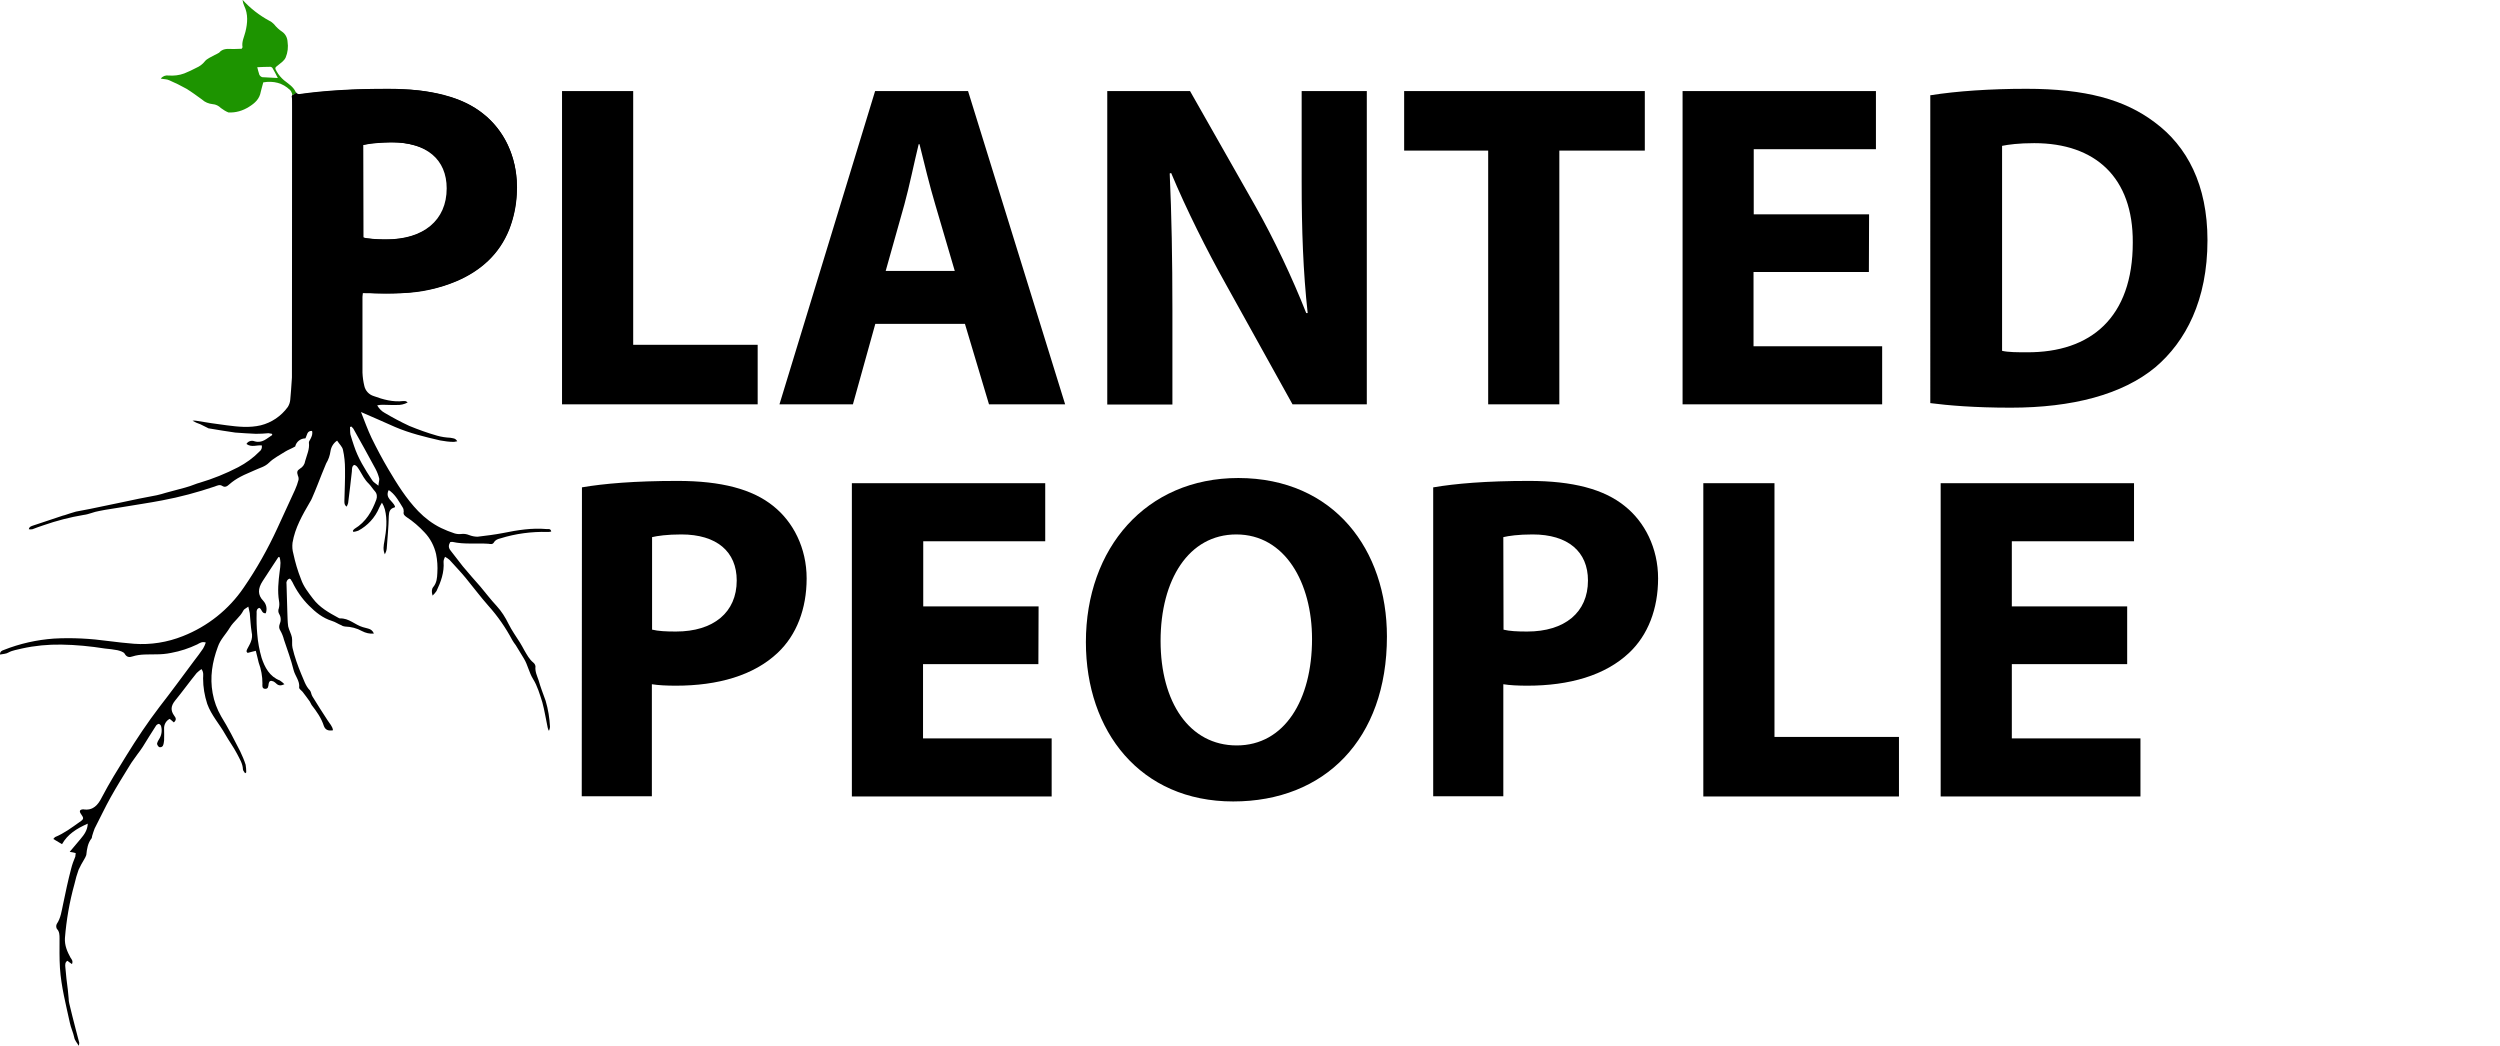 <?xml version="1.0" encoding="utf-8"?>
<!-- Generator: Adobe Illustrator 19.1.0, SVG Export Plug-In . SVG Version: 6.00 Build 0)  -->
<svg version="1.1" id="Layer_1" xmlns="http://www.w3.org/2000/svg" xmlns:xlink="http://www.w3.org/1999/xlink" x="0px" y="0px"
	 viewBox="123 29 1205 504" style="enable-background:new 123 29 1205 504;" xml:space="preserve">
<style type="text/css">
	.st0{fill:#1D9400;}
</style>
<title>planted-people-header</title>
<path class="st0" d="M265.5,73.3c-1.2-2.6-3.5-3.9-5.6-5.6c-1.4-1.2-2.6-2.6-3.5-4.2c-1.1-1.8-0.9-1.9,0.8-3.2
	c1.2-1,2.7-1.9,3.5-3.6c1-2.4,1.3-5,0.9-7.6c-0.1-1.9-1-3.7-2.6-4.8c-1.5-1-2.8-2.2-3.9-3.6c-0.7-0.7-1.4-1.3-2.3-1.7
	c-4.8-2.6-9.2-6-12.9-10.1c0.1,1,0.4,2,0.8,2.9c2,4.1,1.6,8.4,0.6,12.5c-0.6,2.5-1.9,4.8-1.4,7.5c0,0.1-0.2,0.2-0.4,0.7
	c-1.6,0-3.4,0.2-5.1,0.1c-2.1-0.1-4.2-0.1-5.8,1.8c-0.7,0.4-1.4,0.8-2.1,1.1c-1.7,1-3.7,1.7-4.8,3.1c-1.1,1.4-2.5,2.4-4.1,3.1
	c-1.9,1-3.8,1.9-5.8,2.7c-2.4,0.9-5,1.2-7.6,1c-1.4-0.2-2.8,0.3-3.7,1.5c1.4,0.3,2.9,0.2,4.1,0.8c2.8,1.2,5.6,2.6,8.3,4.1
	c2.6,1.6,5,3.4,7.5,5.2c1.4,1.3,3.2,2,5.1,2.2c1.5,0.1,2.9,0.8,4,1.9c1.1,0.8,2.3,1.6,3.6,2.1c3.5,0.2,6.9-0.8,9.9-2.7
	c2.9-1.8,5.1-3.8,5.7-7.3c0.3-1.4,0.8-2.9,1.2-4.5c4.9-0.8,9.3,0.2,12.9,3.7c0.5,0.5,0.8,1.1,1,1.8c0,0.3,0.1,0.7,0.1,0.9
	c0.8-0.5,1.5-1,2.1-1.6C265.6,73.6,265.6,73.5,265.5,73.3z M249.4,66.2c-0.6-0.2-1.1-0.6-1.4-1.2c-0.4-1.2-0.7-2.4-1-3.6
	c2.2-0.1,4.2-0.2,6.4-0.2c0.4,0.1,0.8,0.3,1,0.7c0.9,1.5,1.6,2.9,2.5,4.7C254,66.4,251.8,66.3,249.4,66.2z"/>
<path d="M382.6,356.9c-0.7-2.1-1.8-4.2-1.5-6.7c-0.1-0.7-0.4-1.3-1-1.8c-2-1.6-3.1-3.8-4.4-6c-0.7-1.2-1.3-2.5-2.1-3.7
	c-1.9-3-3.9-5.8-5.5-9c-1.5-3.1-3.4-6.1-5.7-8.6c-2.8-3-5.3-6.3-7.9-9.4c-2.7-3.1-5.7-6.4-8.4-9.7c-2-2.5-3.9-5.1-5.9-7.6
	c-1.2-1.5-1-2.7-0.2-4.1c0.4-0.1,0.7-0.1,1.1-0.1c5.7,1.3,11.5,0.5,17.3,0.9c0.9,0.1,2,0.5,2.7-0.7s1.9-1.6,3.1-1.9
	c7.4-2.3,15-3.3,22.7-3.1c0.6,0,1.2,0,1.8-0.2c-0.3-1.6-1.5-1.1-2.4-1.2c-6.9-0.6-13.9,0.5-20.7,1.9c-4.1,0.8-8.3,1.3-12.4,1.8
	c-1.4,0-2.8-0.3-4.1-0.8c-1.2-0.5-2.6-0.7-3.9-0.5c-1.1,0.1-2.1,0-3.1-0.3c-2.2-0.7-4.4-1.6-6.5-2.6c-4.1-2-7.8-4.8-11-8.1
	c-5.8-6-10.2-13.1-14.4-20.2c-2.9-4.9-5.6-10-8.1-15.1c-1.9-4-3.4-8.2-5.1-12.5c5.7,2.5,11.1,4.8,16.4,7.2c7,3,14.4,4.8,21.8,6.5
	c2.2,0.4,4.4,0.7,6.6,0.7c0.5-0.1,1.1-0.2,1.6-0.3c-0.9-1.6-2.1-1.4-3.4-1.7c-2.1-0.1-4.2-0.4-6.3-1c-4.6-1.3-9-2.9-13.4-4.7
	c-4.1-1.9-8-4-11.9-6.3c-1.5-0.8-2.7-2.1-3.6-3.6c0.8-0.2,1.7-0.3,2.6-0.3c2.2,0,4.5,0.2,6.7,0.1c1.9,0.1,3.7-0.3,5.4-1.2
	c-0.2-0.2-0.5-0.4-0.8-0.6c-0.4-0.1-0.9-0.1-1.3-0.1c-4.9,0.6-9.7-0.7-14.3-2.4c-2.3-0.7-4-2.6-4.5-4.9c-0.5-2.1-0.8-4.2-0.9-6.4
	v-36.5c0-0.7,0.2-1.3,0.2-1.8c6.5,0,12.8,0.2,19,0c9.1-0.3,18-2.3,26.3-5.8c11.6-5,20.4-12.9,25.2-24.7c2.1-5.4,3.4-11.2,3.7-17
	c1.2-18.5-7.3-38-29-46c-8.3-2.9-17-4.5-25.7-4.7c-16.4-0.6-32.9,0.2-49.2,2.3c-0.9,0.2-1.8-0.1-2.5-0.7c-0.7,0.6-1.3,1-2.1,1.6
	c0.3,1.7,0.4,3.5,0.4,5.3c0.1,40.1,0,80.2,0.1,120.3c0,6.9-0.6,13.9-1.2,20.8c-0.1,1.2-0.5,2.4-1.2,3.5c-3.2,4.4-7.8,7.5-13,8.8
	c-5.5,1.3-11,0.7-16.4,0c-4.9-0.6-9.9-1.4-14.8-2.2c-0.6-0.1-1.1-0.1-1.7,0c1.2,0.7,2.5,1.3,3.8,1.7c1.3,0.6,2.7,1.3,4,2h0.2
	c4.1,0.7,8.4,1.4,12.6,2c3.2,0.3,6.6,0.4,9.9,0.6c2.1,0,4.1-0.1,6.1-0.3c0.6,0.1,1.1,0.2,1.7,0.3c0.1,0.2,0.1,0.4,0.1,0.6
	c-2.6,1.6-4.8,4.1-8.5,3c-1.5-0.6-3.2,0-3.9,1.3c2.5,1.8,5,0.4,7.4,0.7c0.2,1.1-0.2,2.3-1.1,2.9c-3,3.1-6.5,5.6-10.3,7.6
	c-6,3.1-12.2,5.6-18.6,7.5c-1.6,0.4-3,1.1-4.6,1.6s-3.2,1-4.9,1.4c-2.2,0.6-4.5,1.2-6.7,1.8c-1.4,0.4-2.9,0.9-4.4,1.2
	c-5.8,1.1-11.5,2.2-17.3,3.5c-4.9,1-10,2.1-14.9,3.1c-2.2,0.5-4.6,0.8-6.8,1.3c-1.8,0.5-3.6,1.1-5.4,1.7c-0.7,0.2-1.3,0.3-2,0.6
	c-4.5,1.5-8.8,2.9-13.2,4.4c-0.8,0.3-1.9,0.5-2.1,1.8c0.6,0.1,1.1,0.1,1.7,0c1.8-0.7,3.5-1.3,5.3-1.9c6.3-2.2,12.8-3.9,19.4-5
	c2.6-0.3,4.9-1.5,7.5-1.9c3.7-0.8,7.5-1.2,11.3-1.9c6.4-1.1,12.8-2,19-3.2c8.6-1.6,17.1-3.9,25.4-6.7c1.1-0.4,2.4-1.1,3.6-0.3
	c1.4,0.9,2.4,0.2,3.5-0.8c1.6-1.4,3.4-2.6,5.3-3.6c2.2-1.2,4.7-2.1,7-3.2c2.3-1.1,4.8-1.6,6.8-3.6c2.2-2.2,5.3-3.7,7.9-5.4
	c1.3-0.8,2.8-1.3,4.7-2.4c0.5-2.3,2.6-3.9,4.9-3.9c0.9-1.6,0.7-3.7,3.2-3.6c0.4,1.4-0.1,2.6-0.7,3.8c-0.3,0.7-0.9,1.3-0.8,1.9
	c0.4,3.1-1,5.9-1.8,8.8c-0.2,1.5-1.1,2.9-2.5,3.7c-1.4,0.9-1.6,1.6-1,3.4c0.3,0.6,0.4,1.3,0.3,2c-0.4,1.6-1,3.2-1.7,4.8
	c-2.8,6.1-5.6,12.3-8.5,18.5c-4.6,10-10,19.6-16.2,28.6c-7.2,10.6-17.4,18.7-29.3,23.4c-7.5,3-15.6,4.3-23.6,3.7
	c-4-0.3-8.2-0.8-12.2-1.3c-8.7-1.2-17.6-1.7-26.4-1.2c-8.3,0.6-16.4,2.4-24.2,5.5c-0.9,0.3-1.8,0.7-1.8,2.2c1.4-0.3,3-0.3,4.1-1
	c2-1.1,4.2-1.3,6.4-1.9c6.3-1.4,12.7-2,19.1-1.9c7,0.1,14.1,0.8,21,1.9c2,0.2,4,0.4,6,0.8c1.2,0.3,3,0.8,3.5,1.7
	c1,1.8,2.4,1.8,3.8,1.3c3.7-1.2,7.6-0.9,11.4-1c2.4,0,4.8-0.2,7.2-0.7c4.4-0.8,8.6-2.2,12.6-4.1c1.1-0.6,2.3-1.5,4.1-0.9
	c-0.3,1-0.8,2-1.3,2.9c-1.3,2-2.9,4-4.4,6c-5.5,7.4-11,14.9-16.6,22.1c-5.8,7.6-11,15.4-16,23.5c-4.1,6.6-8.2,13.2-11.8,20.1
	c-1.8,3.6-4.2,6.6-9,5.8l0,0c-1.7,0.1-2,0.9-1.1,2.2c1.5,2.1,1.5,2.5-0.6,3.9c-3.8,2.7-7.5,5.5-11.9,7.3c-0.3,0.3-0.5,0.6-0.8,0.9
	c1.5,0.9,2.7,1.6,4.2,2.5c2.7-4.8,7-7.5,12.4-9.9c-0.1,3.1-1.7,5.3-3.4,7.3s-3.4,4-5.3,6.3c1.2,0.2,2,0.3,2.9,0.6
	c-0.1,0.7-0.1,1.2-0.2,1.7c-0.8,1.9-1.5,3.8-2,5.8c-1.5,5.7-2.7,11.4-3.9,17.2c-0.7,3.2-1.1,6.6-3,9.4c-0.4,0.7-0.4,1.6,0,2.4
	c1.3,1.3,1.3,3,1.3,4.7c0,4.7-0.1,9.5,0.2,14.2c0.6,9,2.9,17.7,4.8,26.5c0.5,2.4,1.6,4.6,2.1,7c0.2,1.3,1.3,2.5,2.2,4
	c0.1-0.5,0.2-1,0.2-1.5l-1.7-6.5c-1.1-4.1-2.1-8.3-3.1-12.4c-0.2-0.8-0.3-1.6-0.3-2.4c-0.1-1.5-0.3-2.8-0.4-4.2
	c-0.5-3.6-0.9-7.3-1.2-10.9c-0.1-1.1-0.2-2.4,1-3.1c0.7,0.6,1.5,1.1,2.2,1.6c0.6-1.5-0.1-2.2-0.7-3.1c-1.6-2.9-2.9-5.9-2.7-9.4
	c0.7-8.8,2.2-17.5,4.6-26.1c0.5-2.3,1.2-4.7,2-6.9c0.8-1.7,1.7-3.4,2.7-5c0.4-0.7,0.8-1.4,1-2.1c0.3-2.9,0.7-5.7,2.6-8.1
	c0.1-0.3,0.2-0.7,0.2-1c0.3-1.2,0.8-2.4,1.2-3.6c2.6-5,5-10.2,7.8-15.2s6-10.2,9.1-15.2c1.1-1.9,2.6-3.7,3.8-5.5
	c0.8-1.1,1.7-2.2,2.5-3.5c2.1-3.4,4.2-6.8,6.4-10.2c0.3-0.5,0.9-0.8,1.4-0.9c0.6,0.3,1,0.7,1.1,1.3c0.5,2,0.2,4.1-0.9,5.9
	c-0.5,0.7-0.9,1.5-1.1,2.4c0.1,0.6,0.5,1.2,1,1.6c0.7,0.2,1.4,0,1.8-0.6c0.4-0.8,0.5-1.7,0.6-2.6c0.1-1.8,0-3.7,0-5.6
	c-0.1-2,0.9-3.9,2.7-4.8c0.8,0.7,1.4,1.1,2,1.7c1.4-1.2,1-2.2,0.2-3.2c-1.9-2.6-1.6-4.8,0.4-7.3c3.6-4.4,6.9-9,10.4-13.3
	c0.7-0.7,1.5-1.3,2.3-1.9c1.2,1.6,0.8,3.1,0.8,4.5c0,4.2,0.7,8.3,2,12.3c2,5.5,5.9,9.7,8.7,14.7c1.8,3.2,4,6.1,5.7,9.4
	c1.1,2.2,2.7,4.6,2.8,7.4c0,0.7,0.7,1.2,1,1.9c0.2-0.1,0.5-0.2,0.6-0.5c0-1.2-0.1-2.4-0.3-3.6c-0.7-2.2-1.6-4.3-2.6-6.4
	c-2.9-5.7-5.8-11.4-9.2-16.9c-2-3.5-3.4-7.2-4.1-11.2c-1.4-7.7-0.2-15,2.5-22.3c1.2-3.6,3.9-6.1,5.8-9.3c1.9-3.1,4.9-5,6.5-8.2
	c0.3-0.7,1.2-1,2.4-1.9c0.3,1.5,0.6,2.4,0.7,3.2c0.3,3,0.4,6,0.9,9.1c0.4,1.6,0.2,3.2-0.4,4.7c-0.4,1.1-1.1,2.2-1.7,3.4
	c-0.3,0.7-0.7,1.3,0.2,1.9c1.2-0.3,2.5-0.7,3.9-1c0.6,2.1,0.9,3.9,1.4,5.7c1.2,3.2,1.8,6.6,1.8,10c0,1-0.3,2.4,1.1,2.6
	c1.8,0.2,1.7-1.2,1.9-2.4c0.3-1.5,1-1.7,2.4-1.1c0.5,0.3,1,0.7,1.4,1.1c1,0.9,2.1,1,3.8,0.2c-0.7-0.7-1.4-1.3-2.2-1.8
	c-5-1.9-7.3-6.4-8.8-10.9c-1.1-3.8-1.8-7.6-2.1-11.5c-0.3-3.3-0.4-6.7-0.3-10c-0.1-1,0-2.2,1.3-2.6c1.3,0.6,1.1,2.8,3.1,2.6
	c0.8-2.1,0.3-4.4-1.2-6c-2.7-2.8-2.7-5.8-0.3-9.5c1.6-2.4,3.1-4.8,4.7-7.2c1-1.5,1.9-2.9,2.9-4.4c0.2,0,0.4,0.1,0.6,0.1
	c0.2,0.9,0.4,1.8,0.4,2.7c0,1.4-0.2,2.8-0.4,4.2c-0.6,4.8-1.1,9.5-0.3,14.2c0.2,1.1,0.2,2.3-0.1,3.5c-0.4,0.9-0.3,2,0.2,2.8
	c0.9,1.5,0.9,3.3,0.2,4.9c-0.4,1-0.3,2.1,0.3,3c0.8,1.4,1.4,2.9,1.8,4.5c1.6,4.8,3.4,9.6,4.6,14.5c0.7,2.9,3.1,5.3,2.7,8.5
	c-0.1,0.6,1,1.3,1.6,2c1.2,1.6,2.4,3.1,3.5,4.7c0.3,0.6,0.6,1.2,0.9,1.7c2.4,3.1,4.7,6.3,5.9,10.1c0.7,1.9,2.1,2.5,4.4,2.1
	c-0.2-1.9-1.6-3.2-2.6-4.8c-2.5-3.8-4.9-7.6-7.3-11.5c-0.6-0.9-0.6-2.2-1.2-2.9c-2.2-2.2-3-5.3-4.2-7.9c-1.7-4.1-3.2-8.3-4.2-12.6
	c-0.4-1.6,0-3.5-0.3-5.1s-1.4-3.5-1.8-5.3c-0.3-2.2-0.3-4.6-0.4-6.9c-0.1-4.6-0.3-9.1-0.4-13.6c-0.2-1.1,0.4-2.1,1.4-2.5
	c0.2,0.1,0.4,0.2,0.6,0.3c0.2,0.5,0.6,0.9,0.8,1.3c2,4.2,4.7,8.1,8,11.4c3.2,3.2,6.6,6,11.1,7.4c1.7,0.5,3,1.5,4.6,2.1
	c0.5,0.4,1.1,0.5,1.7,0.6c2.9,0.1,5.7,0.8,8.2,2.2c1.7,0.9,3.7,1.4,5.7,1.2c-0.4-1.2-1.4-2.1-2.7-2.4l-2.6-0.7
	c-3.8-1.1-6.7-4.4-11-4.2c-0.3,0-0.6-0.2-0.8-0.3c-4.6-2.5-9.1-5-12.3-9.3c-2.2-2.9-4.5-5.8-5.7-9.3c-1.6-4-2.8-8.1-3.7-12.3
	c-0.5-1.7-0.6-3.5-0.4-5.3c1.2-7.2,4.8-13.4,8.4-19.6c0.4-0.6,0.7-1.2,1-1.9c1-2.1,1.8-4.4,2.7-6.5c1.3-3.4,2.7-6.8,4.1-10.2
	c1.1-1.8,1.8-3.8,2.1-5.9c0.3-2.1,1.5-4,3.2-5.1c1,1.6,2.5,2.9,2.8,4.4c0.7,3.1,1,6.2,1,9.3c0.1,5.1-0.2,10.2-0.3,15.3
	c0,0.9-0.1,2,1.1,2.8c0.3-0.5,0.5-1.1,0.7-1.7c0.7-5.1,1.2-10.2,1.8-15.2c0.1-1.2-0.1-2.5,1.1-3.2c1.4,0.3,1.9,1.6,2.6,2.6
	c1.3,2.2,2.5,4.6,4.4,6.4c1.1,1.1,1.9,2.5,3,3.7c1,1.1,1.2,2.6,0.7,4c-2.1,5.7-5,10.8-10.5,14.1c-0.3,0.2-0.6,0.6-0.8,0.9
	c0.1,0.2,0.1,0.3,0.2,0.6c0.8-0.1,1.6-0.3,2.4-0.6c4.5-2.4,8.1-6.3,10.1-11.1c0.4-0.8,0.8-1.6,1.3-2.4c0.6,1,1.1,2.1,1.4,3.2
	c1.3,5.1,0.7,10.2-0.2,15.3c-0.4,2.1-0.8,4.2,0.2,6.4c0.4-0.8,0.8-1.7,0.9-2.7c0.4-5.3,0.9-10.5,1-15.8c0.1-2.1,0.6-3.6,2.8-4.1
	c0.1-0.1,0.2-0.3,0.2-0.5c-1-2.6-4.9-3.9-3.1-7.8c0.4,0.1,0.7,0.3,1,0.6c2.6,2.1,4.1,5,5.8,7.7c0.4,0.6,0.5,1.3,0.5,2
	c-0.3,1.3,0.3,1.9,1.3,2.6c3.2,2.1,6.1,4.6,8.7,7.4c2.8,2.9,4.7,6.6,5.6,10.5c0.6,3,0.8,6,0.6,9.1c-0.1,2.4-0.3,4.8-2,6.8
	c-0.8,1-0.8,2.4-0.3,4.1c0.7-0.7,1.4-1.4,1.9-2.2c2.1-4.4,3.8-9,3.4-14.1c0-0.8,0.3-1.6,0.7-2.4c0.8,0.4,1.5,0.9,2.2,1.5
	c2.6,2.9,5.3,5.7,7.7,8.6c3.7,4.5,7.2,9.2,11,13.5c4.5,5,8.3,10.5,11.5,16.5c0.5,0.9,1.1,1.7,1.7,2.5c1.3,2.1,2.6,4.2,3.9,6.4
	c1.9,3.1,2.5,6.8,4.5,10s3.2,7.3,4.4,11.1c1.1,4,1.7,8.2,2.6,12.3c0.1,0.5,0.3,1,0.6,1.5c0.3-0.6,0.4-1.2,0.5-1.9
	c-0.2-4.3-0.9-8.5-2.1-12.6C384.7,363.2,383.5,360.1,382.6,356.9z M298.1,98.9c1.6-0.2,3.2-0.7,5-0.8c6.6-0.6,13.2-1,19.7,0.9
	c8.6,2.3,14.2,7.6,15.6,16.8c1.7,10.5-2.2,22.8-17.2,27.1c-7.2,2-14.3,1.8-21.6,0.9c-0.5-0.1-1-0.2-1.4-0.4L298.1,98.9L298.1,98.9z
	 M305.4,263.1c-1.3-1.1-2.5-1.7-3-2.6c-3.5-5.3-6.8-10.6-8.8-16.7c-0.6-1.8-1.2-3.6-1.7-5.4c-0.2-1.1-0.1-2.4-0.2-3.6
	c0.2-0.1,0.4-0.1,0.7-0.2c0.2,0.3,0.6,0.6,0.9,1c3.6,6.4,7.2,12.9,10.7,19.4c0.8,1.5,1.4,3.1,1.8,4.7
	C305.9,260.5,305.5,261.5,305.4,263.1L305.4,263.1z"/>
<g>
	<path d="M263.8,74.9c10.5-1.8,25.3-3.1,46.1-3.1c21.1,0,36.1,4,46.1,12.1c9.6,7.6,16.1,20.2,16.1,34.9c0,14.8-4.9,27.3-13.9,35.8
		c-11.6,11-28.9,15.9-49.1,15.9c-4.5,0-8.5-0.2-11.6-0.7v54h-33.8L263.8,74.9L263.8,74.9z M297.6,143.5c2.9,0.7,6.5,0.9,11.4,0.9
		c18.1,0,29.3-9.2,29.3-24.6c0-13.9-9.6-22.2-26.7-22.2c-6.9,0-11.6,0.7-14.1,1.3v44.6H297.6z"/>
	<path d="M393.9,72.9h34.3v122.3h60v28.7h-94.3V72.9L393.9,72.9z"/>
	<path d="M544.9,185.1l-10.8,38.8h-35.4l46.1-151h44.8l46.8,151h-36.7l-11.6-38.8H544.9z M583.2,159.6l-9.4-32
		c-2.7-9-5.4-20.2-7.6-29.1h-0.4c-2.2,9-4.5,20.4-6.9,29.1l-9,32H583.2z"/>
	<path d="M656.7,223.9v-151h39.9l31.4,55.3c9,15.9,17.9,34.7,24.6,51.7h0.7c-2.2-19.9-2.9-40.3-2.9-62.9V72.9h31.4v151H746
		l-32.3-58.2c-9-16.1-18.8-35.6-26.2-53.3l-0.7,0.2c0.9,19.9,1.3,41.2,1.3,65.9V224h-31.4V223.9L656.7,223.9z"/>
	<path d="M840.3,101.6h-40.5V72.9h116v28.7h-41.2v122.3h-34.3V101.6z"/>
	<path d="M1023.8,160.1h-55.6v35.8h62v28H934v-151h93.2v28h-58.9v31.4h55.6L1023.8,160.1L1023.8,160.1z"/>
	<path d="M1053.6,74.9c12.5-2,28.9-3.1,46.1-3.1c28.7,0,47.3,5.2,61.8,16.1c15.7,11.6,25.5,30.2,25.5,56.9
		c0,28.9-10.5,48.8-25.1,61.2c-15.9,13.2-40.1,19.5-69.7,19.5c-17.7,0-30.2-1.1-38.8-2.2V74.9H1053.6z M1088,198.1
		c2.9,0.7,7.6,0.7,11.9,0.7c30.9,0.2,51.1-16.8,51.1-52.9c0.2-31.4-18.1-47.9-47.5-47.9c-7.6,0-12.5,0.7-15.5,1.3V198.1z"/>
</g>
<g>
	<path d="M403.5,263.9c10.5-1.8,25.3-3.1,46.1-3.1c21.1,0,36.1,4,46.1,12.1c9.6,7.6,16.1,20.2,16.1,34.9s-4.9,27.3-13.9,35.8
		c-11.6,11-28.9,15.9-49.1,15.9c-4.5,0-8.5-0.2-11.6-0.7v54h-33.8L403.5,263.9L403.5,263.9z M437.4,332.5c2.9,0.7,6.5,0.9,11.4,0.9
		c18.1,0,29.3-9.2,29.3-24.6c0-13.9-9.6-22.2-26.7-22.2c-6.9,0-11.6,0.7-14.1,1.3v44.6L437.4,332.5L437.4,332.5z"/>
	<path d="M623.5,349.1h-55.6v35.8h62v28h-96.3v-151h93.2v28H568v31.4h55.6L623.5,349.1L623.5,349.1z"/>
	<path d="M791.5,335.8c0,49.5-30,79.5-74.1,79.5c-44.8,0-71-33.8-71-76.8c0-45.2,28.9-79.1,73.5-79.1
		C766.2,259.5,791.5,294.2,791.5,335.8z M682.4,337.9c0,29.6,13.9,50.4,36.7,50.4c23.1,0,36.3-22,36.3-51.3
		c0-27.1-13-50.4-36.5-50.4C695.9,286.6,682.4,308.5,682.4,337.9z"/>
	<path d="M813.9,263.9c10.5-1.8,25.3-3.1,46.1-3.1c21.1,0,36.1,4,46.1,12.1c9.6,7.6,16.1,20.2,16.1,34.9s-4.9,27.3-13.9,35.8
		c-11.6,11-28.9,15.9-49.1,15.9c-4.5,0-8.5-0.2-11.6-0.7v54h-33.8V263.9H813.9z M847.7,332.5c2.9,0.7,6.5,0.9,11.4,0.9
		c18.1,0,29.3-9.2,29.3-24.6c0-13.9-9.6-22.2-26.7-22.2c-6.9,0-11.6,0.7-14.1,1.3L847.7,332.5L847.7,332.5z"/>
	<path d="M944,261.9h34.3v122.3h60v28.7H944L944,261.9L944,261.9z"/>
	<path d="M1148.3,349.1h-55.6v35.8h62v28h-96.3v-151h93.2v28h-58.9v31.4h55.6L1148.3,349.1L1148.3,349.1z"/>
</g>
</svg>
